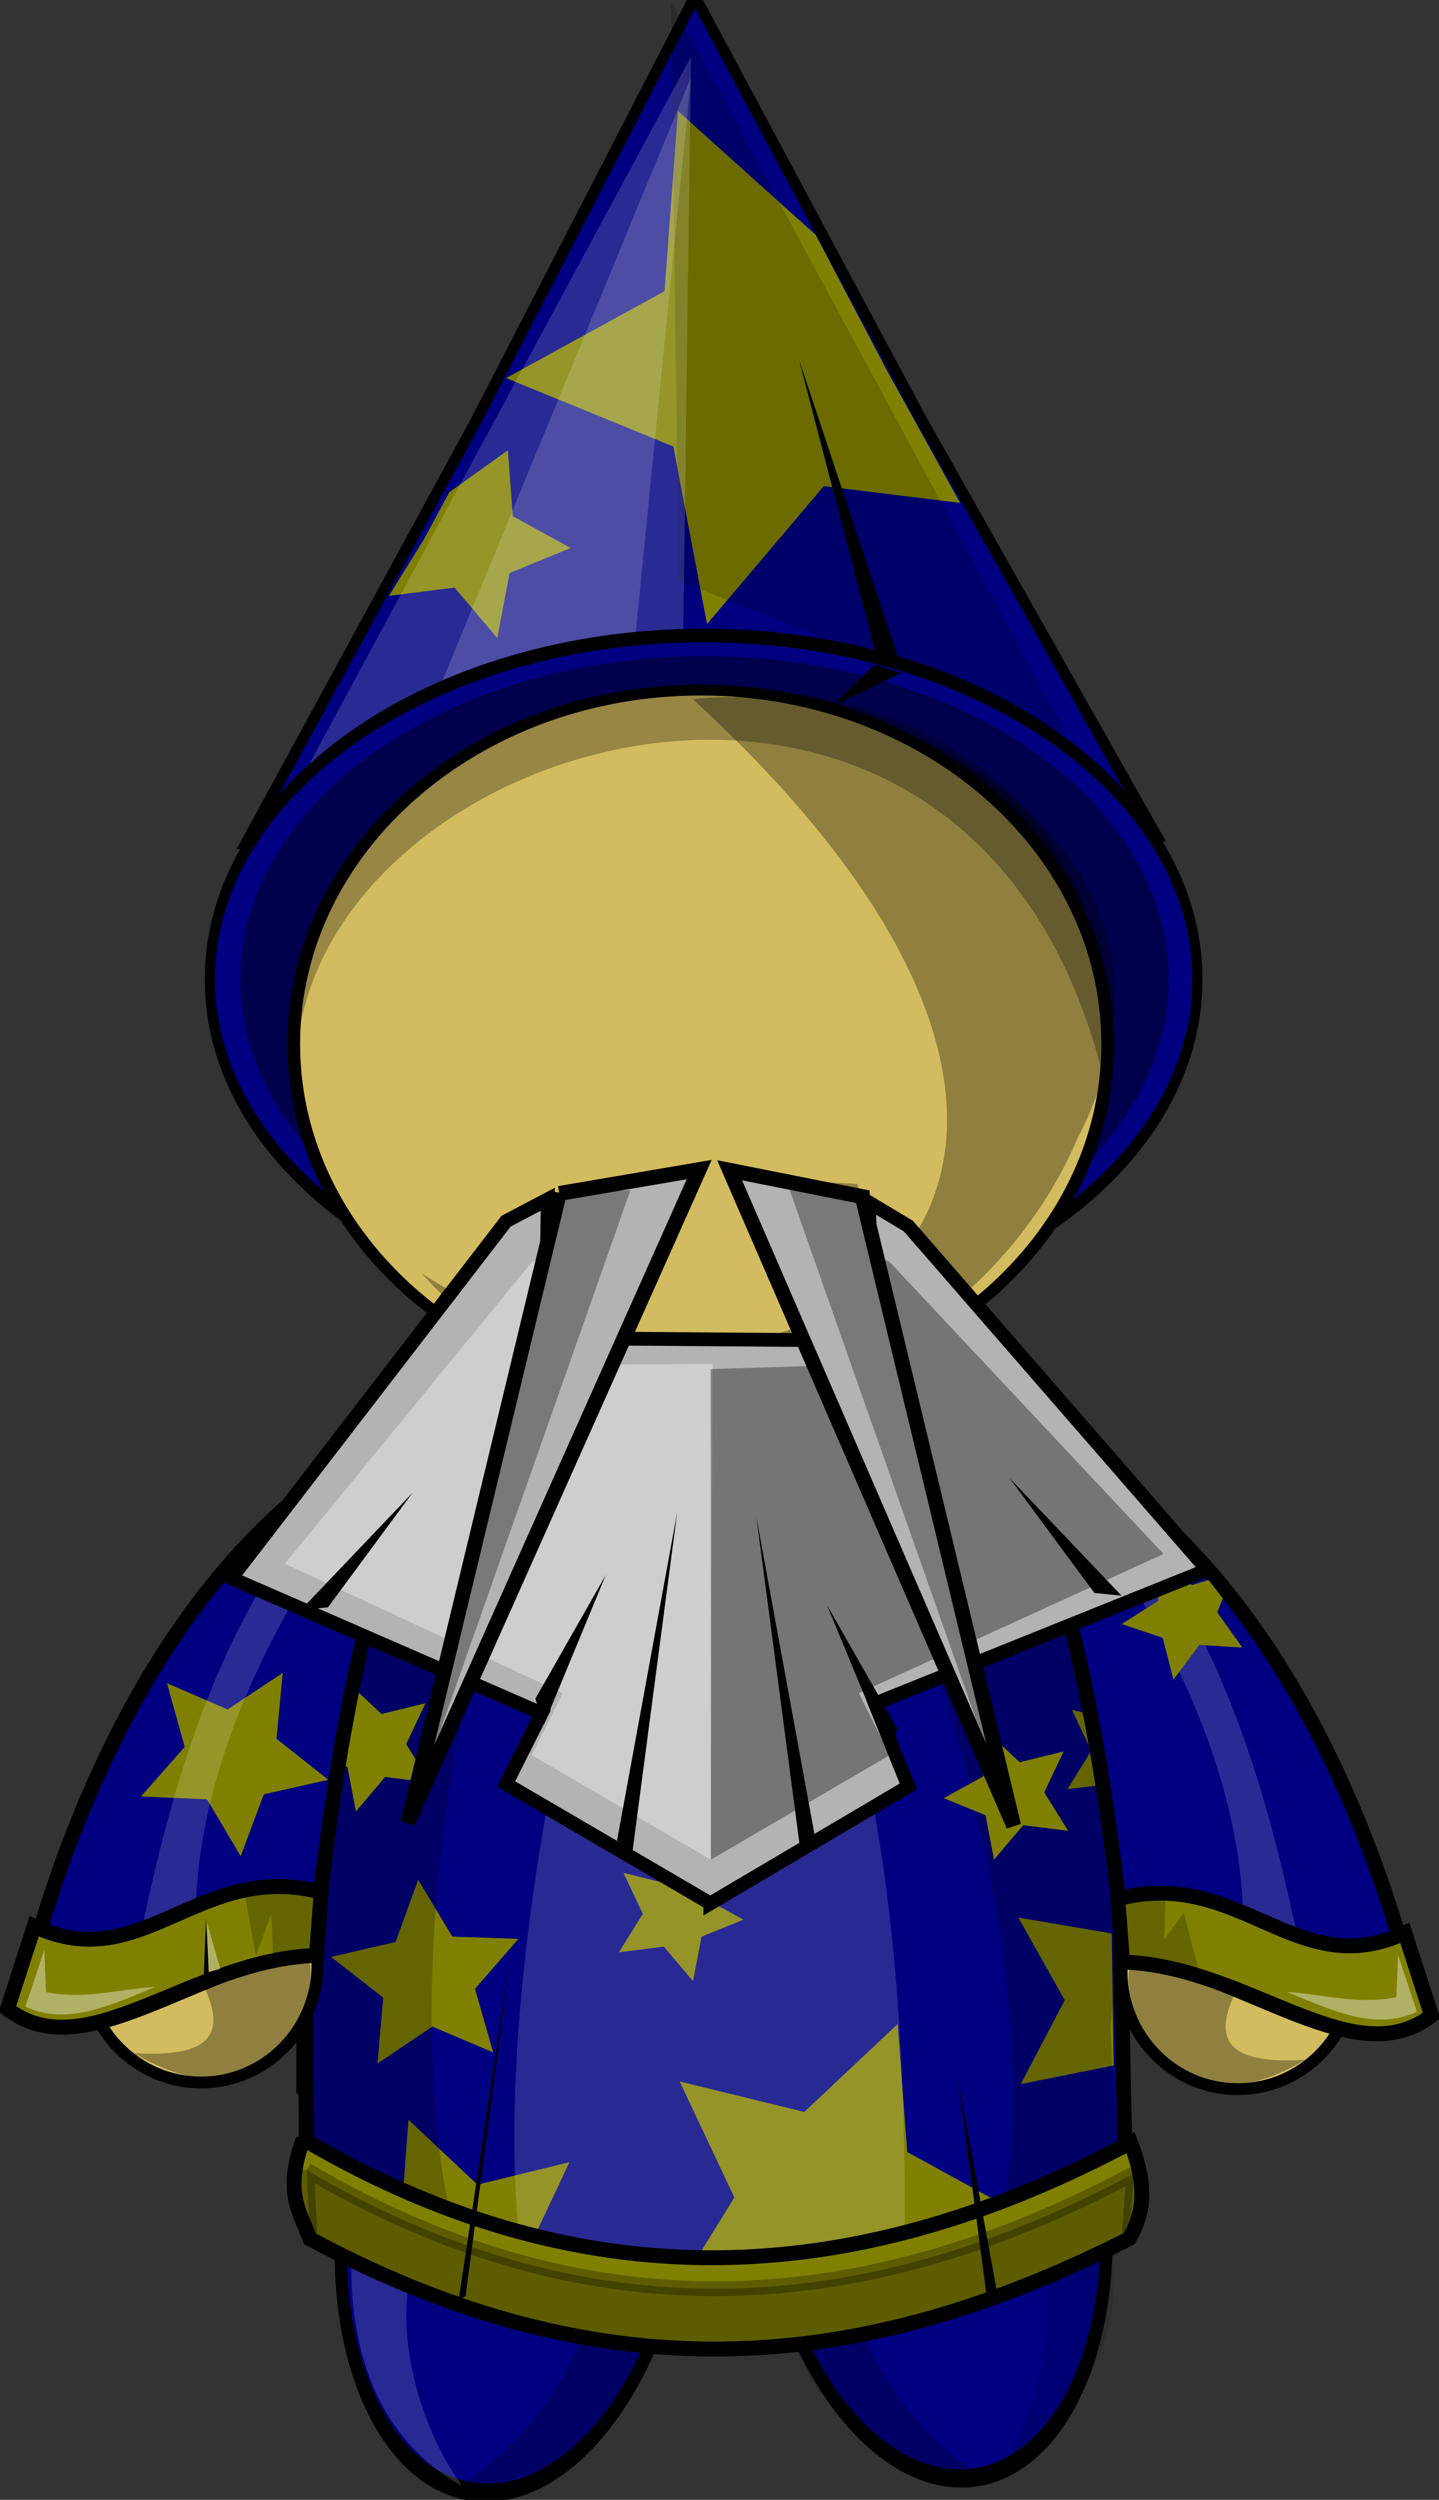 <?xml version="1.0" encoding="UTF-8" standalone="no"?>
<!-- Created with Inkscape (http://www.inkscape.org/) -->

<svg
   xmlns:dc="http://purl.org/dc/elements/1.1/"
   xmlns:cc="http://creativecommons.org/ns#"
   xmlns:rdf="http://www.w3.org/1999/02/22-rdf-syntax-ns#"
   xmlns:svg="http://www.w3.org/2000/svg"
   xmlns="http://www.w3.org/2000/svg"
   xmlns:sodipodi="http://sodipodi.sourceforge.net/DTD/sodipodi-0.dtd"
   xmlns:inkscape="http://www.inkscape.org/namespaces/inkscape"
   width="386.808"
   height="671.922"
   id="svg7305"
   version="1.1"
   inkscape:version="0.48.3.1 r9886"
   sodipodi:docname="mago.svg">
  <rect width="100%" height="100%" fill="#333333" stroke="none"/>
  <defs
     id="defs7307">
    <inkscape:perspective
       sodipodi:type="inkscape:persp3d"
       inkscape:vp_x="0 : 240 : 1"
       inkscape:vp_y="0 : 1000 : 0"
       inkscape:vp_z="640 : 240 : 1"
       inkscape:persp3d-origin="320 : 160 : 1"
       id="perspective7313" />
    <inkscape:perspective
       id="perspective7230"
       inkscape:persp3d-origin="0.5 : 0.33333333 : 1"
       inkscape:vp_z="1 : 0.5 : 1"
       inkscape:vp_y="0 : 1000 : 0"
       inkscape:vp_x="0 : 0.5 : 1"
       sodipodi:type="inkscape:persp3d" />
    <inkscape:perspective
       id="perspective7570"
       inkscape:persp3d-origin="0.5 : 0.33333333 : 1"
       inkscape:vp_z="1 : 0.5 : 1"
       inkscape:vp_y="0 : 1000 : 0"
       inkscape:vp_x="0 : 0.5 : 1"
       sodipodi:type="inkscape:persp3d" />
    <inkscape:perspective
       id="perspective8532"
       inkscape:persp3d-origin="0.5 : 0.33333333 : 1"
       inkscape:vp_z="1 : 0.5 : 1"
       inkscape:vp_y="0 : 1000 : 0"
       inkscape:vp_x="0 : 0.5 : 1"
       sodipodi:type="inkscape:persp3d" />
    <inkscape:perspective
       id="perspective8792"
       inkscape:persp3d-origin="0.5 : 0.33333333 : 1"
       inkscape:vp_z="1 : 0.5 : 1"
       inkscape:vp_y="0 : 1000 : 0"
       inkscape:vp_x="0 : 0.5 : 1"
       sodipodi:type="inkscape:persp3d" />
    <inkscape:perspective
       id="perspective18448"
       inkscape:persp3d-origin="0.5 : 0.33333333 : 1"
       inkscape:vp_z="1 : 0.5 : 1"
       inkscape:vp_y="0 : 1000 : 0"
       inkscape:vp_x="0 : 0.5 : 1"
       sodipodi:type="inkscape:persp3d" />
    <inkscape:perspective
       id="perspective9217"
       inkscape:persp3d-origin="0.5 : 0.33333333 : 1"
       inkscape:vp_z="1 : 0.5 : 1"
       inkscape:vp_y="0 : 1000 : 0"
       inkscape:vp_x="0 : 0.5 : 1"
       sodipodi:type="inkscape:persp3d" />
  </defs>
  <sodipodi:namedview
     id="base"
     pagecolor="#ffffff"
     bordercolor="#666666"
     borderopacity="1.0"
     inkscape:pageopacity="0.0"
     inkscape:pageshadow="2"
     inkscape:zoom="0.38736264"
     inkscape:cx="-146.10655"
     inkscape:cy="263.43069"
     inkscape:current-layer="g9129"
     inkscape:document-units="px"
     showgrid="false"
     inkscape:window-width="1022"
     inkscape:window-height="623"
     inkscape:window-x="0"
     inkscape:window-y="48"
     inkscape:window-maximized="0"
     fit-margin-top="0"
     fit-margin-left="0"
     fit-margin-right="0"
     fit-margin-bottom="0" />
  <g
     id="layer1"
     inkscape:label="Layer 1"
     inkscape:groupmode="layer"
     transform="translate(-51.844,257.697)">
    <g
       transform="matrix(4,0,0,4,759.397,-7301.27)"
       id="g9129">
      <path
         transform="matrix(0.303,0,0,-0.324,-79.475,2220.172)"
         d="m -167.379,1418.235 -48.739,-88.368 -50.782,-87.21 100.898,1.975 100.917,-0.373 -52.159,86.393 z"
         inkscape:randomized="0"
         inkscape:rounded="0"
         inkscape:flatsided="false"
         sodipodi:arg2="2.6259302"
         sodipodi:arg1="1.5787327"
         sodipodi:r2="57.086895"
         sodipodi:r1="116.52179"
         sodipodi:cy="1301.7169"
         sodipodi:cx="-166.45445"
         sodipodi:sides="3"
         id="path8282"
         style="color:#000000;fill:#000080;fill-opacity:1;fill-rule:nonzero;stroke:#000000;stroke-width:2.427px;stroke-linecap:butt;stroke-linejoin:miter;stroke-miterlimit:4;stroke-opacity:1;stroke-dasharray:none;stroke-dashoffset:0;marker:none;visibility:visible;display:inline;overflow:visible;enable-background:accumulate"
         sodipodi:type="star" />
      <path
         sodipodi:nodetypes="cccccccccc"
         id="path7991-1-8"
         d="m -197.803,1542.5 -7.072,-3.652 -5.27,2.972 0.75,-6.59 0.628,-6.755 3.526,-7.356 3.575,7.112 7.911,0.876 -5.659,5.598 1.612,7.795 z"
         style="color:#000000;fill:#808000;fill-opacity:1;fill-rule:nonzero;stroke:none;stroke-width:0.912px;marker:none;visibility:visible;display:inline;overflow:visible;enable-background:accumulate"
         transform="matrix(-1.41,0.582,0.582,1.41,-1306.011,-256.977)"
         inkscape:connector-curvature="0" />
      <path
         sodipodi:nodetypes="cccc"
         id="path8537-7-5"
         d="m -131.8,1761.002 26.548,49.191 -26.024,-10.273 -0.523,-38.918 z"
         style="opacity:0.167;fill:#000000;stroke:none"
         inkscape:connector-curvature="0" />
      <path
         sodipodi:nodetypes="cccccccccc"
         id="path7991-4"
         d="m -197.803,1542.5 -7.072,-3.652 -6.915,3.941 1.288,-7.855 0.677,-6.47 4.584,-7.344 3.575,7.112 7.911,0.876 -5.659,5.598 1.612,7.795 z"
         style="color:#000000;fill:#808000;fill-opacity:1;fill-rule:nonzero;stroke:none;stroke-width:0.912px;marker:none;visibility:visible;display:inline;overflow:visible;enable-background:accumulate"
         transform="matrix(0.516,0.213,-0.213,0.516,287.145,1049.968)"
         inkscape:connector-curvature="0" />
      <path
         sodipodi:nodetypes="cccc"
         id="path8537-7"
         d="m -130.452,1764.701 -26.548,49.191 26.024,-10.273 0.523,-38.918 z"
         style="opacity:0.167;fill:#ffffff;stroke:none"
         inkscape:connector-curvature="0" />
      <path
         transform="translate(0,308.268)"
         id="path8537"
         d="m -130.452,1457.821 -16.838,40.868 13.078,-3.106 3.76,-37.763 z"
         style="opacity:0.167;fill:#ffffff;stroke:none"
         inkscape:connector-curvature="0" />
      <path
         transform="matrix(0.932,0,0,1.242,-5.496,-62.943)"
         d="m -97.561,1521.46 c 0,10.278 -15.94,18.61 -35.603,18.61 -19.663,0 -35.603,-8.332 -35.603,-18.61 0,-10.278 15.94,-18.611 35.603,-18.611 19.663,0 35.603,8.332 35.603,18.611 z"
         sodipodi:ry="18.610533"
         sodipodi:rx="35.60276"
         sodipodi:cy="1521.46"
         sodipodi:cx="-133.16357"
         id="path8259"
         style="color:#000000;fill:#000080;fill-opacity:1;fill-rule:nonzero;stroke:#000000;stroke-width:0.734px;stroke-linecap:butt;stroke-linejoin:miter;stroke-miterlimit:4;stroke-opacity:1;stroke-dasharray:none;stroke-dashoffset:0;marker:none;visibility:visible;display:inline;overflow:visible;enable-background:accumulate"
         sodipodi:type="arc" />
      <g
         id="g5353-2-9-3-4"
         transform="translate(-960.624,99.545)">
        <path
           sodipodi:type="arc"
           style="color:#000000;fill:#000080;fill-opacity:1;fill-rule:nonzero;stroke:#000000;stroke-width:0.552px;stroke-linecap:butt;stroke-linejoin:miter;stroke-miterlimit:4;stroke-opacity:1;stroke-dasharray:none;stroke-dashoffset:0;marker:none;visibility:visible;display:inline;overflow:visible;enable-background:accumulate"
           id="path6017-7-5-3-1-0-8-7-4-1-8"
           sodipodi:cx="266.68027"
           sodipodi:cy="450.3295"
           sodipodi:rx="7.8286824"
           sodipodi:ry="8.6494312"
           d="m 274.509,450.329 c 0,4.777 -3.505,8.649 -7.829,8.649 -4.324,0 -7.829,-3.872 -7.829,-8.649 0,-4.777 3.505,-8.649 7.829,-8.649 4.324,0 7.829,3.872 7.829,8.649 z"
           transform="matrix(-1.454,0.151,0.297,2.225,1100.427,766.358)" />
        <path
           sodipodi:type="arc"
           style="color:#000000;fill:#000080;fill-opacity:1;fill-rule:nonzero;stroke:#000000;stroke-width:0.552px;stroke-linecap:butt;stroke-linejoin:miter;stroke-miterlimit:4;stroke-opacity:1;stroke-dasharray:none;stroke-dashoffset:0;marker:none;visibility:visible;display:inline;overflow:visible;enable-background:accumulate"
           id="path6017-6-6-5-9-9-2-8-1-7"
           sodipodi:cx="266.68027"
           sodipodi:cy="450.3295"
           sodipodi:rx="7.8286824"
           sodipodi:ry="8.6494312"
           d="m 274.509,450.329 c 0,4.777 -3.505,8.649 -7.829,8.649 -4.324,0 -7.829,-3.872 -7.829,-8.649 0,-4.777 3.505,-8.649 7.829,-8.649 4.324,0 7.829,3.872 7.829,8.649 z"
           transform="matrix(1.454,0.151,-0.297,2.225,564.301,767.319)" />
        <path
           style="color:#000000;fill:#cccccc;fill-opacity:1;fill-rule:nonzero;stroke:#000000;stroke-width:1px;stroke-linecap:butt;stroke-linejoin:miter;stroke-miterlimit:4;stroke-opacity:1;stroke-dasharray:none;stroke-dashoffset:0;marker:none;visibility:visible;display:inline;overflow:visible;enable-background:accumulate"
           d="m 804.152,1777.339 c 19.203,7.795 37.233,6.68 54.531,0 l 0,24.379 c -21.496,11.198 -39.644,8.531 -54.531,0 l 0,-24.379 z"
           id="rect5545-7-1-48-4-4-2-1-0-1"
           sodipodi:nodetypes="ccccc"
           inkscape:connector-curvature="0" />
        <path
           style="color:#000000;fill:#cccccc;fill-opacity:1;fill-rule:nonzero;stroke:none;stroke-width:1px;marker:none;visibility:visible;display:inline;overflow:visible;enable-background:accumulate"
           d="m 807.098,1776.703 -0.64,4.07 c 16.524,4.161 34.608,6.966 51.601,-0.833 -0.331,-1.544 -0.662,-2.933 -0.993,-4.312 l -49.968,1.075 z"
           id="path3059-3-0-7-6-2-3-7"
           sodipodi:nodetypes="ccccc"
           inkscape:connector-curvature="0" />
        <g
           id="g5345-1-9-4-2">
          <path
             sodipodi:nodetypes="cccc"
             id="path6197-8-2-6-8-5-2-0-3-0-7"
             d="m 851.498,1826.369 c 3.67,-6.06 5.128,-19.392 -5.57,-20.706 l 9.823,-3.211 c 3.564,7.726 5.453,18.363 -4.252,23.917 z"
             style="opacity:0.103;color:#000000;fill:#000000;fill-opacity:1;fill-rule:nonzero;stroke:none;stroke-width:1px;marker:none;visibility:visible;display:inline;overflow:visible;enable-background:accumulate"
             inkscape:connector-curvature="0" />
          <path
             sodipodi:nodetypes="ccccc"
             id="path6139-0-8-9-6-1-6-9-3-2"
             d="m 808.025,1804.069 c 7.578,3.143 14.951,4.95 22.054,5 l -0.625,1.964 c -7.965,-0.108 -15.479,-1.311 -21.786,-5.446 l 0.357,-1.518 z"
             style="opacity:0.21;color:#000000;fill:#000000;fill-opacity:1;fill-rule:nonzero;stroke:none;stroke-width:1px;marker:none;visibility:visible;display:inline;overflow:visible;enable-background:accumulate"
             inkscape:connector-curvature="0" />
          <path
             sodipodi:nodetypes="ccccc"
             id="path6139-9-4-9-6-9-3-1-0-9-2"
             d="m 856.463,1803.176 c -7.578,3.143 -14.951,4.95 -22.054,5 l 0.625,1.964 c 7.965,-0.108 15.479,-1.311 21.786,-5.446 l -0.357,-1.518 z"
             style="opacity:0.21;color:#000000;fill:#000000;fill-opacity:1;fill-rule:nonzero;stroke:none;stroke-width:1px;marker:none;visibility:visible;display:inline;overflow:visible;enable-background:accumulate"
             inkscape:connector-curvature="0" />
          <path
             sodipodi:nodetypes="cccc"
             id="path6197-17-7-2-2-3-5-8-1-6"
             d="m 814.543,1828.444 c 6.089,-3.622 13.645,-14.703 4.821,-20.893 l 10.179,1.786 c -0.487,8.494 -3.823,18.77 -15,19.107 z"
             style="opacity:0.21;color:#000000;fill:#000000;fill-opacity:1;fill-rule:nonzero;stroke:none;stroke-width:1px;marker:none;visibility:visible;display:inline;overflow:visible;enable-background:accumulate"
             inkscape:connector-curvature="0" />
          <path
             sodipodi:nodetypes="cccc"
             id="path6197-1-9-3-1-2-3-9-8-9-1"
             d="m 849.908,1827.885 c -6.089,-3.622 -13.645,-14.703 -4.821,-20.893 l -10.179,1.786 c 0.487,8.494 3.823,18.77 15,19.107 z"
             style="opacity:0.21;color:#000000;fill:#000000;fill-opacity:1;fill-rule:nonzero;stroke:none;stroke-width:1px;marker:none;visibility:visible;display:inline;overflow:visible;enable-background:accumulate"
             inkscape:connector-curvature="0" />
          <path
             sodipodi:nodetypes="cccc"
             id="path6197-8-5-3-6-7-4-8-4-5-6-0"
             d="m 814.83,1828.434 c -4.248,-5.67 -7.011,-18.794 3.506,-21.153 l -10.091,-2.229 c -1.065,5.779 -2.987,17.979 6.585,23.382 z"
             style="opacity:0.163;color:#000000;fill:#ffffff;fill-opacity:1;fill-rule:nonzero;stroke:none;stroke-width:1px;marker:none;visibility:visible;display:inline;overflow:visible;enable-background:accumulate"
             inkscape:connector-curvature="0" />
        </g>
      </g>
      <path
         transform="matrix(0.876,0,0,1.168,-12.888,49.657)"
         d="m -97.561,1521.46 c 0,10.278 -15.94,18.61 -35.603,18.61 -19.663,0 -35.603,-8.332 -35.603,-18.61 0,-10.278 15.94,-18.611 35.603,-18.611 19.663,0 35.603,8.332 35.603,18.611 z"
         sodipodi:ry="18.610533"
         sodipodi:rx="35.60276"
         sodipodi:cy="1521.46"
         sodipodi:cx="-133.16357"
         id="path8259-3"
         style="opacity:0.408;color:#000000;fill:#000000;fill-opacity:1;fill-rule:nonzero;stroke:none;stroke-width:0.734px;marker:none;visibility:visible;display:inline;overflow:visible;enable-background:accumulate"
         sodipodi:type="arc" />
      <path
         d="m 311.429,356.416 c 0,15.286 -12.232,27.679 -27.321,27.679 -15.089,0 -27.321,-12.392 -27.321,-27.679 0,-15.286 12.232,-27.679 27.321,-27.679 15.089,0 27.321,12.392 27.321,27.679 z"
         sodipodi:ry="27.678572"
         sodipodi:rx="27.321428"
         sodipodi:cy="356.41592"
         sodipodi:cx="284.10715"
         id="path5403-1-1-6-9-22-2-0-9-6"
         style="color:#000000;fill:#000080;fill-opacity:1;fill-rule:nonzero;stroke:#000000;stroke-width:1px;stroke-linecap:butt;stroke-linejoin:miter;stroke-miterlimit:4;stroke-opacity:1;stroke-dasharray:none;stroke-dashoffset:0;marker:none;visibility:visible;display:inline;overflow:visible;enable-background:accumulate"
         sodipodi:type="arc"
         transform="translate(-413.114,1519.782)" />
      <path
         sodipodi:nodetypes="ccccc"
         id="rect5545-7-1-48-8-3-9-3-1"
         d="m -156.403,1877.262 c 19.203,7.795 37.233,6.68 54.531,0 l 0.694,34.089 c -21.496,11.198 -40.222,7.837 -55.109,-0.694 l -0.116,-33.395 z"
         style="color:#000000;fill:#000080;fill-opacity:1;fill-rule:nonzero;stroke:#000000;stroke-width:1px;stroke-linecap:butt;stroke-linejoin:miter;stroke-miterlimit:4;stroke-opacity:1;stroke-dasharray:none;stroke-dashoffset:0;marker:none;visibility:visible;display:inline;overflow:visible;enable-background:accumulate"
         inkscape:connector-curvature="0" />
      <path
         sodipodi:nodetypes="ccccc"
         id="path3059-3-9-7-6-38-5"
         d="m -151.496,1876.625 -0.64,4.07 c 16.524,4.161 34.608,6.966 51.601,-0.833 -0.331,-1.544 -0.662,-2.933 -0.993,-4.312 l -49.968,1.075 z"
         style="color:#000000;fill:#000080;fill-opacity:1;fill-rule:nonzero;stroke:none;stroke-width:1px;marker:none;visibility:visible;display:inline;overflow:visible;enable-background:accumulate"
         inkscape:connector-curvature="0" />
      <path
         transform="matrix(-0.353,0.146,0.146,0.353,-437.633,1356.435)"
         d="m -197.803,1542.5 -7.072,-3.652 -6.915,3.941 1.288,-7.855 -5.885,-5.359 7.868,-1.202 3.278,-7.253 3.575,7.112 7.911,0.876 -5.659,5.598 z"
         inkscape:randomized="0"
         inkscape:rounded="0"
         inkscape:flatsided="false"
         sodipodi:arg2="1.5501193"
         sodipodi:arg1="0.92180077"
         sodipodi:r2="5.8306255"
         sodipodi:r1="11.901066"
         sodipodi:cy="1533.0187"
         sodipodi:cx="-204.99603"
         sodipodi:sides="5"
         id="path7991-5"
         style="color:#000000;fill:#808000;fill-opacity:1;fill-rule:nonzero;stroke:none;stroke-width:0.912px;marker:none;visibility:visible;display:inline;overflow:visible;enable-background:accumulate"
         sodipodi:type="star" />
      <path
         transform="matrix(-0.555,0.065,0.065,0.555,-361.566,1056.328)"
         d="m -197.803,1542.5 -7.072,-3.652 -6.915,3.941 1.288,-7.855 -5.885,-5.359 7.868,-1.202 3.278,-7.253 3.575,7.112 7.911,0.876 -5.659,5.598 z"
         inkscape:randomized="0"
         inkscape:rounded="0"
         inkscape:flatsided="false"
         sodipodi:arg2="1.5501193"
         sodipodi:arg1="0.92180077"
         sodipodi:r2="5.8306255"
         sodipodi:r1="11.901066"
         sodipodi:cy="1533.0187"
         sodipodi:cx="-204.99603"
         sodipodi:sides="5"
         id="path7991-1"
         style="color:#000000;fill:#808000;fill-opacity:1;fill-rule:nonzero;stroke:none;stroke-width:0.912px;marker:none;visibility:visible;display:inline;overflow:visible;enable-background:accumulate"
         sodipodi:type="star" />
      <path
         sodipodi:nodetypes="cccccc"
         id="path7991-7-8"
         d="m -141.334,1911.941 2.716,-5.759 -6.185,1.512 -4.637,-4.363 -0.473,6.349 8.579,2.26 z"
         style="color:#000000;fill:#808000;fill-opacity:1;fill-rule:nonzero;stroke:none;stroke-width:0.912px;marker:none;visibility:visible;display:inline;overflow:visible;enable-background:accumulate"
         inkscape:connector-curvature="0" />
      <path
         sodipodi:nodetypes="ccccccc"
         id="path5951-5-5-3-3-9-3-0-9"
         d="m -137.36,1853.814 c -10.777,15.141 -13.632,51.205 -6.921,62.112 l -12.519,-4.866 1.145,-20.372 c 1.779,-12.392 3.704,-24.722 8.75,-35.714 l 4.273,-2.801 5.273,1.641 z"
         style="opacity:0.21;fill:#000000;stroke:none"
         inkscape:connector-curvature="0" />
      <path
         sodipodi:nodetypes="cccccccccccc"
         id="path7991-7"
         d="m -121.574,1917.1 -1.946,-2.298 -8.553,1.089 4.535,-7.333 -3.678,-7.798 8.375,2.048 6.279,-5.908 0.641,8.598 7.559,4.146 -7.979,3.266 -0.646,3.406 -4.587,0.783 z"
         style="color:#000000;fill:#808000;fill-opacity:1;fill-rule:nonzero;stroke:none;stroke-width:0.912px;marker:none;visibility:visible;display:inline;overflow:visible;enable-background:accumulate"
         inkscape:connector-curvature="0" />
      <path
         sodipodi:nodetypes="cccccc"
         id="path7991-7-8-8"
         d="m -102.05,1899.686 -6.243,1.25 2.956,-5.639 -3.119,-5.551 6.277,1.069 0.129,8.871 z"
         style="color:#000000;fill:#808000;fill-opacity:1;fill-rule:nonzero;stroke:none;stroke-width:0.912px;marker:none;visibility:visible;display:inline;overflow:visible;enable-background:accumulate"
         inkscape:connector-curvature="0" />
      <g
         transform="translate(-20.344,-1.387)"
         id="g8463">
        <path
           transform="matrix(-0.286,0,0,0.286,7.893,1792.812)"
           sodipodi:type="arc"
           style="color:#000000;fill:#d3bc5f;fill-opacity:1;fill-rule:nonzero;stroke:#000000;stroke-width:2.766px;stroke-linecap:butt;stroke-linejoin:miter;stroke-miterlimit:4;stroke-opacity:1;stroke-dasharray:none;stroke-dashoffset:0;marker:none;visibility:visible;display:inline;overflow:visible;enable-background:accumulate"
           id="path5403-8-7-2-3-7-7-1-4-9-4"
           sodipodi:cx="284.10715"
           sodipodi:cy="356.41592"
           sodipodi:rx="27.321428"
           sodipodi:ry="27.678572"
           d="m 311.429,356.416 c 0,15.286 -12.232,27.679 -27.321,27.679 -15.089,0 -27.321,-12.392 -27.321,-27.679 0,-15.286 12.232,-27.679 27.321,-27.679 15.089,0 27.321,12.392 27.321,27.679 z" />
        <path
           style="opacity:0.322;color:#000000;fill:#000000;fill-opacity:1;fill-rule:nonzero;stroke:none;stroke-width:1px;marker:none;visibility:visible;display:inline;overflow:visible;enable-background:accumulate"
           d="m -65.928,1893.243 -7.702,3.157 c -1.744,3.791 0.856,4.516 4.798,4.293 -5.602,3.283 -8.764,1.413 -11.364,-1.641 -0.2,-2.095 -1.31,-5.31 0.505,-4.925 4.714,1.919 9.428,-0.71 14.142,-2.273 l -0.379,1.389 z"
           id="path6893-1-9-3-4-6-5-0-7-8"
           sodipodi:nodetypes="ccccccc"
           inkscape:connector-curvature="0" />
        <path
           sodipodi:type="star"
           style="color:#000000;fill:#808000;fill-opacity:1;fill-rule:nonzero;stroke:none;stroke-width:0.912px;marker:none;visibility:visible;display:inline;overflow:visible;enable-background:accumulate"
           id="path7991-1-5-1"
           sodipodi:sides="5"
           sodipodi:cx="-204.99603"
           sodipodi:cy="1533.0187"
           sodipodi:r1="11.901066"
           sodipodi:r2="5.8306255"
           sodipodi:arg1="0.92180077"
           sodipodi:arg2="1.5501193"
           inkscape:flatsided="false"
           inkscape:rounded="0"
           inkscape:randomized="0"
           d="m -197.803,1542.5 -7.072,-3.652 -6.915,3.941 1.288,-7.855 -5.885,-5.359 7.868,-1.202 3.278,-7.253 3.575,7.112 7.911,0.876 -5.659,5.598 z"
           transform="matrix(0.353,0.146,-0.146,0.353,215.193,1368.829)" />
        <path
           style="color:#000000;fill:#000080;fill-opacity:1;fill-rule:nonzero;stroke:#000000;stroke-width:1px;stroke-linecap:butt;stroke-linejoin:miter;stroke-miterlimit:4;stroke-opacity:1;stroke-dasharray:none;stroke-dashoffset:0;marker:none;visibility:visible;display:inline;overflow:visible;enable-background:accumulate"
           d="m -89.467,1857.52 c 18.707,7.428 25.86,29.767 28.388,40.244 -4.046,4.074 -13.39,-3.813 -19.816,-3.815 -1.404,-12.143 -2.969,-24.286 -8.571,-36.428 z"
           id="path5614-3-8-8-8-3-1-0-1-0"
           sodipodi:nodetypes="cccc"
           inkscape:connector-curvature="0" />
        <path
           style="opacity:0.167;color:#000000;fill:#ffffff;fill-opacity:1;fill-rule:nonzero;stroke:none;stroke-width:1px;marker:none;visibility:visible;display:inline;overflow:visible;enable-background:accumulate"
           d="m -87.662,1858.495 c 8.817,11.043 15.964,24.052 14.482,36.741 2.361,-1.067 3.366,3.24 4.748,2.009 -2.108,-11.396 -5.99,-30.596 -19.23,-38.751 z"
           id="path6260-6-1-8-3-2-8-6-1-3"
           sodipodi:nodetypes="cccc"
           inkscape:connector-curvature="0" />
        <path
           style="fill:#808000;stroke:#000000;stroke-width:1px;stroke-linecap:butt;stroke-linejoin:miter;stroke-opacity:1"
           d="m -81.103,1894.123 -0.327,-4.25 c 8.212,-2.147 12.002,5.702 19.29,2.289 l 1.798,5.558 c -5.307,4.087 -12.339,-3.351 -20.761,-3.596 z"
           id="path7989-0"
           sodipodi:nodetypes="ccccc"
           inkscape:connector-curvature="0" />
      </g>
      <path
         sodipodi:nodetypes="ccccccc"
         id="path5951-4-9-9-1-1-2-8-5-4"
         d="m -122.2,1854.687 c 10.777,18.002 17.403,48.196 10.692,61.163 l 9.842,-5.12 -0.597,-13.552 c 1.17,-11.062 -2.216,-28.929 -8.75,-42.463 l -5.231,-2.865 -5.956,2.836 z"
         style="opacity:0.21;fill:#000000;stroke:none"
         inkscape:connector-curvature="0" />
      <path
         transform="matrix(1.001,0,0,0.859,-414.191,1524.877)"
         d="m 311.429,356.416 c 0,15.286 -12.232,27.679 -27.321,27.679 -15.089,0 -27.321,-12.392 -27.321,-27.679 0,-15.286 12.232,-27.679 27.321,-27.679 15.089,0 27.321,12.392 27.321,27.679 z"
         sodipodi:ry="27.678572"
         sodipodi:rx="27.321428"
         sodipodi:cy="356.41592"
         sodipodi:cx="284.10715"
         id="path5403-5-2-3-2-8-5-6-9"
         style="color:#000000;fill:#d3bc5f;fill-opacity:1;fill-rule:nonzero;stroke:#000000;stroke-width:0.852px;stroke-linecap:butt;stroke-linejoin:miter;stroke-miterlimit:4;stroke-opacity:1;stroke-dasharray:none;stroke-dashoffset:0;marker:none;visibility:visible;display:inline;overflow:visible;enable-background:accumulate"
         sodipodi:type="arc" />
      <path
         sodipodi:nodetypes="cccc"
         id="path4675-4-4-9-6-6-0"
         d="m -130.333,1807.873 c 37.724,34.619 4.446,53.386 -18.214,38.589 14.403,16.16 36.997,7.493 44.077,-9.094 9.729,-18.626 -11.021,-31.074 -25.862,-29.494 z"
         style="opacity:0.322;color:#000000;fill:#000000;fill-opacity:1;fill-rule:nonzero;stroke:none;stroke-width:1px;marker:none;visibility:visible;display:inline;overflow:visible;enable-background:accumulate"
         inkscape:connector-curvature="0" />
      <path
         d="m 311.429,356.416 c 0,15.286 -12.232,27.679 -27.321,27.679 -15.089,0 -27.321,-12.392 -27.321,-27.679 0,-15.286 12.232,-27.679 27.321,-27.679 15.089,0 27.321,12.392 27.321,27.679 z"
         sodipodi:ry="27.678572"
         sodipodi:rx="27.321428"
         sodipodi:cy="356.41592"
         sodipodi:cx="284.10715"
         id="path5403-8-7-2-3-7-7-1-4-9"
         style="color:#000000;fill:#d3bc5f;fill-opacity:1;fill-rule:nonzero;stroke:#000000;stroke-width:2.766px;stroke-linecap:butt;stroke-linejoin:miter;stroke-miterlimit:4;stroke-opacity:1;stroke-dasharray:none;stroke-dashoffset:0;marker:none;visibility:visible;display:inline;overflow:visible;enable-background:accumulate"
         sodipodi:type="arc"
         transform="matrix(0.286,0,0,0.286,-244.623,1790.978)" />
      <path
         sodipodi:nodetypes="ccccccc"
         id="path6893-1-9-3-4-6-5-0-7"
         d="m -170.802,1891.409 7.702,3.157 c 1.744,3.791 -0.856,4.516 -4.798,4.293 5.602,3.283 8.764,1.413 11.364,-1.641 0.2,-2.095 1.31,-5.31 -0.505,-4.925 -4.714,1.919 -9.428,-0.71 -14.142,-2.273 l 0.379,1.389 z"
         style="opacity:0.322;color:#000000;fill:#000000;fill-opacity:1;fill-rule:nonzero;stroke:none;stroke-width:1px;marker:none;visibility:visible;display:inline;overflow:visible;enable-background:accumulate"
         inkscape:connector-curvature="0" />
      <path
         transform="matrix(-0.353,0.146,0.146,0.353,-447.999,1366.996)"
         d="m -197.803,1542.5 -7.072,-3.652 -6.915,3.941 1.288,-7.855 -5.885,-5.359 7.868,-1.202 3.278,-7.253 3.575,7.112 7.911,0.876 -5.659,5.598 z"
         inkscape:randomized="0"
         inkscape:rounded="0"
         inkscape:flatsided="false"
         sodipodi:arg2="1.5501193"
         sodipodi:arg1="0.92180077"
         sodipodi:r2="5.8306255"
         sodipodi:r1="11.901066"
         sodipodi:cy="1533.0187"
         sodipodi:cx="-204.99603"
         sodipodi:sides="5"
         id="path7991-1-5"
         style="color:#000000;fill:#808000;fill-opacity:1;fill-rule:nonzero;stroke:none;stroke-width:0.912px;marker:none;visibility:visible;display:inline;overflow:visible;enable-background:accumulate"
         sodipodi:type="star" />
      <path
         sodipodi:nodetypes="cccc"
         id="path5614-3-8-8-8-3-1-0-1"
         d="m -147.263,1855.686 c -18.707,7.428 -25.86,29.767 -28.388,40.244 4.046,4.074 13.39,-3.813 19.816,-3.815 1.404,-12.143 2.969,-24.286 8.571,-36.428 z"
         style="color:#000000;fill:#000080;fill-opacity:1;fill-rule:nonzero;stroke:#000000;stroke-width:1px;stroke-linecap:butt;stroke-linejoin:miter;stroke-miterlimit:4;stroke-opacity:1;stroke-dasharray:none;stroke-dashoffset:0;marker:none;visibility:visible;display:inline;overflow:visible;enable-background:accumulate"
         inkscape:connector-curvature="0" />
      <path
         transform="matrix(-0.485,-0.277,-0.277,0.485,163.922,1078.709)"
         d="m -197.803,1542.5 -7.072,-3.652 -6.915,3.941 1.288,-7.855 -5.885,-5.359 7.868,-1.202 3.278,-7.253 3.575,7.112 7.911,0.876 -5.659,5.598 z"
         inkscape:randomized="0"
         inkscape:rounded="0"
         inkscape:flatsided="false"
         sodipodi:arg2="1.5501193"
         sodipodi:arg1="0.92180077"
         sodipodi:r2="5.8306255"
         sodipodi:r1="11.901066"
         sodipodi:cy="1533.0187"
         sodipodi:cx="-204.99603"
         sodipodi:sides="5"
         id="path7991-1-9"
         style="color:#000000;fill:#808000;fill-opacity:1;fill-rule:nonzero;stroke:none;stroke-width:0.912px;marker:none;visibility:visible;display:inline;overflow:visible;enable-background:accumulate"
         sodipodi:type="star" />
      <path
         sodipodi:nodetypes="cccc"
         id="path6260-6-1-8-3-2-8-6-1"
         d="m -149.068,1856.662 c -8.817,11.043 -15.964,24.052 -14.482,36.741 -2.361,-1.067 -3.366,3.24 -4.748,2.009 2.108,-11.396 5.99,-30.596 19.23,-38.751 z"
         style="opacity:0.167;color:#000000;fill:#ffffff;fill-opacity:1;fill-rule:nonzero;stroke:none;stroke-width:1px;marker:none;visibility:visible;display:inline;overflow:visible;enable-background:accumulate"
         inkscape:connector-curvature="0" />
      <path
         transform="matrix(0.353,0.146,-0.146,0.353,164.714,1378.398)"
         d="m -197.803,1542.5 -7.072,-3.652 -6.915,3.941 1.288,-7.855 -5.885,-5.359 7.868,-1.202 3.278,-7.253 3.575,7.112 7.911,0.876 -5.659,5.598 z"
         inkscape:randomized="0"
         inkscape:rounded="0"
         inkscape:flatsided="false"
         sodipodi:arg2="1.5501193"
         sodipodi:arg1="0.92180077"
         sodipodi:r2="5.8306255"
         sodipodi:r1="11.901066"
         sodipodi:cy="1533.0187"
         sodipodi:cx="-204.99603"
         sodipodi:sides="5"
         id="path7991-9"
         style="color:#000000;fill:#808000;fill-opacity:1;fill-rule:nonzero;stroke:none;stroke-width:0.912px;marker:none;visibility:visible;display:inline;overflow:visible;enable-background:accumulate"
         sodipodi:type="star" />
      <path
         sodipodi:nodetypes="cccccc"
         id="path5975-5-7-7-47-4-4-7-3"
         d="m -116.137,1915.518 c -3.308,-0.051 3.924,0.835 -12.288,1.561 -0.511,0.028 -1.315,0.304 -0.819,0.136 -12.136,1.667 -10.189,-1.544 -11.785,-0.755 -4.491,-15.598 3.512,-56.919 11.417,-62.142 11.024,15.103 13.986,34.163 13.475,61.2 z"
         style="opacity:0.163;color:#000000;fill:#ffffff;fill-opacity:1;fill-rule:nonzero;stroke:none;stroke-width:1px;marker:none;visibility:visible;display:inline;overflow:visible;enable-background:accumulate"
         inkscape:connector-curvature="0" />
      <path
         sodipodi:nodetypes="ccccc"
         transform="translate(0,308.268)"
         id="path7989"
         d="m -155.627,1584.023 0.327,-4.25 c -8.212,-2.147 -12.002,5.702 -19.29,2.289 l -1.798,5.558 c 5.307,4.087 12.339,-3.351 20.761,-3.596 z"
         style="fill:#808000;stroke:#000000;stroke-width:1px;stroke-linecap:butt;stroke-linejoin:miter;stroke-opacity:1"
         inkscape:connector-curvature="0" />
      <path
         sodipodi:nodetypes="cccc"
         id="path8195-5-6"
         d="m -148.141,1869.857 14.871,-17.505 -15.369,16.358 0.498,1.147 z"
         style="fill:#000000;stroke:none"
         inkscape:connector-curvature="0" />
      <path
         sodipodi:nodetypes="cccccccccccc"
         id="path7991-7-5"
         d="m -94.714,1868.296 -0.372,0.944 1.685,2.365 -2.898,-0.178 -1.729,2.333 -0.726,-2.812 -2.753,-0.923 2.45,-1.559 0.027,-2.904 2.24,1.848 1.114,-0.35 0.963,1.237 z"
         style="color:#000000;fill:#808000;fill-opacity:1;fill-rule:nonzero;stroke:none;stroke-width:0.912px;marker:none;visibility:visible;display:inline;overflow:visible;enable-background:accumulate"
         inkscape:connector-curvature="0" />
      <path
         sodipodi:nodetypes="cccccccccccccc"
         id="path8117"
         d="m -129.153,1888.795 -13.725,-8.023 2.381,-4.748 -20.845,-9.082 18.464,-23.991 2.801,-1.473 -0.14,9.332 21.988,0.164 -0.273,-9.284 2.654,1.589 20.089,23.105 -22.33,8.986 2.241,5.567 -13.305,7.859 z"
         style="color:#000000;fill:#b3b3b3;fill-opacity:1;fill-rule:nonzero;stroke:#000000;stroke-width:0.926px;stroke-linecap:butt;stroke-linejoin:miter;stroke-miterlimit:4;stroke-opacity:1;stroke-dasharray:none;stroke-dashoffset:0;marker:none;visibility:visible;display:inline;overflow:visible;enable-background:accumulate"
         inkscape:connector-curvature="0" />
      <path
         sodipodi:nodetypes="cccccccccc"
         id="path8117-4"
         d="m -129.136,1885.852 -12.018,-7.025 2.085,-4.158 -18.679,-8.7 16.594,-20.26 2.453,-1.29 -0.123,8.172 9.824,-0.048 -0.136,33.309 0,4e-4 z"
         style="opacity:0.348;color:#000000;fill:#ffffff;fill-opacity:1;fill-rule:nonzero;stroke:none;stroke-width:0.811px;marker:none;visibility:visible;display:inline;overflow:visible;enable-background:accumulate"
         inkscape:connector-curvature="0" />
      <path
         sodipodi:nodetypes="cccccccccc"
         id="path8117-4-4"
         d="m -129.109,1885.852 12.018,-7.025 -2.085,-4.158 20.477,-9.354 -18.392,-19.606 -2.453,-1.29 0.123,8.172 -9.708,0.299 0.02,32.962 2e-5,0 z"
         style="opacity:0.348;color:#000000;fill:#000000;fill-opacity:1;fill-rule:nonzero;stroke:none;stroke-width:0.811px;marker:none;visibility:visible;display:inline;overflow:visible;enable-background:accumulate"
         inkscape:connector-curvature="0" />
      <path
         transform="matrix(-0.353,0.146,0.146,0.353,-405.118,1370.236)"
         d="m -197.803,1542.5 -7.072,-3.652 -6.915,3.941 1.288,-7.855 -5.885,-5.359 7.868,-1.202 3.278,-7.253 3.575,7.112 7.911,0.876 -5.659,5.598 z"
         inkscape:randomized="0"
         inkscape:rounded="0"
         inkscape:flatsided="false"
         sodipodi:arg2="1.5501193"
         sodipodi:arg1="0.92180077"
         sodipodi:r2="5.8306255"
         sodipodi:r1="11.901066"
         sodipodi:cy="1533.0187"
         sodipodi:cx="-204.99603"
         sodipodi:sides="5"
         id="path7991"
         style="color:#000000;fill:#808000;fill-opacity:1;fill-rule:nonzero;stroke:none;stroke-width:0.912px;marker:none;visibility:visible;display:inline;overflow:visible;enable-background:accumulate"
         sodipodi:type="star" />
      <path
         sodipodi:nodetypes="cccc"
         id="path8141-9"
         d="m -118.947,1841.301 10.175,42.267 -19.084,-44.035 8.909,1.768 z"
         style="color:#000000;fill:#b3b3b3;fill-opacity:1;fill-rule:nonzero;stroke:#000000;stroke-width:1px;stroke-linecap:butt;stroke-linejoin:miter;stroke-miterlimit:4;stroke-opacity:1;stroke-dasharray:none;stroke-dashoffset:0;marker:none;visibility:visible;display:inline;overflow:visible;enable-background:accumulate"
         inkscape:connector-curvature="0" />
      <path
         sodipodi:nodetypes="cccc"
         id="path8141-9-0"
         d="m -139.301,1841.089 -10.175,42.267 19.575,-43.871 -9.4,1.605 z"
         style="color:#000000;fill:#b3b3b3;fill-opacity:1;fill-rule:nonzero;stroke:#000000;stroke-width:1px;stroke-linecap:butt;stroke-linejoin:miter;stroke-miterlimit:4;stroke-opacity:1;stroke-dasharray:none;stroke-dashoffset:0;marker:none;visibility:visible;display:inline;overflow:visible;enable-background:accumulate"
         inkscape:connector-curvature="0" />
      <path
         id="path8195"
         d="m -140.334,1876.774 4.161,-10.057 -4.739,8.323 0.578,1.734 z"
         style="fill:#000000;stroke:none"
         inkscape:connector-curvature="0" />
      <path
         id="path8195-8"
         d="m -117.157,1878.797 -4.161,-10.057 4.739,8.323 -0.578,1.734 z"
         style="fill:#000000;stroke:none"
         inkscape:connector-curvature="0" />
      <path
         sodipodi:nodetypes="cccc"
         id="path8195-5"
         d="m -134.381,1885.27 3.005,-22.772 -4.046,22.078 1.04,0.694 z"
         style="fill:#000000;stroke:none"
         inkscape:connector-curvature="0" />
      <path
         sodipodi:nodetypes="cccc"
         id="path8195-5-0"
         d="m -123.053,1885.617 -3.005,-22.772 4.046,22.078 -1.04,0.694 z"
         style="fill:#000000;stroke:none"
         inkscape:connector-curvature="0" />
      <path
         id="path8195-4"
         d="m -156.668,1869.074 7.508,-7.88 -5.688,7.705 -1.819,0.174 z"
         style="fill:#000000;stroke:none"
         inkscape:connector-curvature="0" />
      <path
         id="path8195-4-4"
         d="m -101.523,1868.112 -7.508,-7.88 5.688,7.705 1.819,0.174 z"
         style="fill:#000000;stroke:none"
         inkscape:connector-curvature="0" />
      <path
         sodipodi:nodetypes="cccc"
         id="path8561-1"
         d="m -116.311,1805.747 -6.888,-20.702 5.197,19.908 1.69,0.794 z"
         style="fill:#000000;stroke:none"
         inkscape:connector-curvature="0" />
      <path
         sodipodi:nodetypes="cccc"
         transform="translate(0,308.268)"
         id="path8585"
         d="m -120.968,1500.075 4.647,-2.216 -1.785,-0.572 -2.862,2.788 z"
         style="color:#000000;fill:#000000;fill-opacity:1;fill-rule:nonzero;stroke:none;stroke-width:1px;marker:none;visibility:visible;display:inline;overflow:visible;enable-background:accumulate"
         inkscape:connector-curvature="0" />
      <path
         sodipodi:nodetypes="cccc"
         id="path8141-9-0-5"
         d="m -139.301,1841.089 -10.175,42.267 14.951,-42.484 -4.776,0.217 z"
         style="opacity:0.326;color:#000000;fill:#000000;fill-opacity:1;fill-rule:nonzero;stroke:none;stroke-width:1px;marker:none;visibility:visible;display:inline;overflow:visible;enable-background:accumulate"
         inkscape:connector-curvature="0" />
      <path
         sodipodi:nodetypes="cccc"
         id="path8141-9-0-5-9"
         d="m -119.265,1840.446 10.175,42.267 -14.951,-42.484 4.776,0.217 z"
         style="opacity:0.326;color:#000000;fill:#000000;fill-opacity:1;fill-rule:nonzero;stroke:none;stroke-width:1px;marker:none;visibility:visible;display:inline;overflow:visible;enable-background:accumulate"
         inkscape:connector-curvature="0" />
      <path
         sodipodi:nodetypes="cccc"
         transform="translate(0,308.268)"
         id="path8908"
         d="m -163.218,1586.019 0.173,-4.45 0.231,4.277 -0.405,0.173 z"
         style="color:#000000;fill:#000000;fill-opacity:1;fill-rule:nonzero;stroke:none;stroke-width:1px;marker:none;visibility:visible;display:inline;overflow:visible;enable-background:accumulate"
         inkscape:connector-curvature="0" />
      <path
         sodipodi:nodetypes="cccc"
         transform="translate(0,308.268)"
         id="path8918"
         d="m -162.871,1585.123 -0.116,-3.323 0.91,3.15 -0.795,0.173 z"
         style="opacity:0.408;fill:#f9f9f9;stroke:none"
         inkscape:connector-curvature="0" />
      <path
         sodipodi:nodetypes="ccccc"
         transform="translate(0,308.268)"
         id="path8920"
         d="m -173.91,1583.649 -1.272,3.815 c 2.805,1.323 5.773,-0.119 8.727,-1.329 -2.441,0.147 -4.763,0.885 -7.34,0.347 l -0.116,-2.832 z"
         style="opacity:0.408;color:#000000;fill:#f9f9f9;fill-opacity:1;fill-rule:nonzero;stroke:none;stroke-width:1px;marker:none;visibility:visible;display:inline;overflow:visible;enable-background:accumulate"
         inkscape:connector-curvature="0" />
      <path
         sodipodi:nodetypes="ccccc"
         id="path8920-8"
         d="m -82.939,1892.26 1.272,3.815 c -2.805,1.323 -5.773,-0.119 -8.727,-1.329 2.441,0.147 4.763,0.885 7.34,0.347 l 0.116,-2.832 z"
         style="opacity:0.408;color:#000000;fill:#f9f9f9;fill-opacity:1;fill-rule:nonzero;stroke:none;stroke-width:1px;marker:none;visibility:visible;display:inline;overflow:visible;enable-background:accumulate"
         inkscape:connector-curvature="0" />
      <path
         sodipodi:nodetypes="ccccc"
         transform="translate(0,308.268)"
         id="path8989"
         d="m -156.513,1596.364 c -1.315,3.626 -0.187,4.938 0.462,6.704 21.189,11.393 38.738,8.226 55.022,10e-5 1.341,-2.158 0.935,-4.316 0.116,-6.473 -17.693,9.445 -36.061,11.249 -55.6,-0.231 z"
         style="color:#000000;fill:#808000;fill-opacity:1;fill-rule:nonzero;stroke:#000000;stroke-width:1px;stroke-linecap:butt;stroke-linejoin:miter;stroke-miterlimit:4;stroke-opacity:1;stroke-dasharray:none;stroke-dashoffset:0;marker:none;visibility:visible;display:inline;overflow:visible;enable-background:accumulate"
         inkscape:connector-curvature="0" />
      <path
         sodipodi:nodetypes="cccc"
         id="path8195-5-0-3"
         d="m -145.601,1915.189 3.005,-22.772 -3.468,23.003 0.462,-0.231 z"
         style="fill:#000000;stroke:none"
         inkscape:connector-curvature="0" />
      <path
         sodipodi:nodetypes="cccc"
         id="path8195-5-0-3-8"
         d="m -110.563,1915.345 -1.95,-14.772 2.624,14.322 -0.675,0.45 z"
         style="fill:#000000;stroke:none"
         inkscape:connector-curvature="0" />
      <path
         transform="translate(0,308.268)"
         id="path9012"
         d="m -98.575,1580.344 -0.082,2.616 1.308,-1.798 1.063,4.005 -4.986,-0.654 -0.327,-4.332 3.024,0.164 z"
         style="opacity:0.21;color:#000000;fill:#000000;fill-opacity:1;fill-rule:nonzero;stroke:none;stroke-width:1px;marker:none;visibility:visible;display:inline;overflow:visible;enable-background:accumulate"
         inkscape:connector-curvature="0" />
      <path
         transform="translate(0,308.268)"
         id="path9035"
         d="m -155.704,1580.124 -0.405,3.583 -2.427,0.405 -0.116,-2.89 -1.04,2.832 -0.751,-4.161 3.815,-0.347 0.925,0.578 z"
         style="opacity:0.21;color:#000000;fill:#000000;fill-opacity:1;fill-rule:nonzero;stroke:none;stroke-width:1px;marker:none;visibility:visible;display:inline;overflow:visible;enable-background:accumulate"
         inkscape:connector-curvature="0" />
      <path
         sodipodi:nodetypes="ccccc"
         id="path8989-3"
         d="m -156.282,1906.713 0.231,4.624 c 21.189,11.393 38.738,8.226 55.022,1e-4 l 0.347,-4.393 c -17.693,9.445 -36.061,11.249 -55.6,-0.231 z"
         style="opacity:0.275;color:#000000;fill:#000000;fill-opacity:1;fill-rule:nonzero;stroke:#000000;stroke-width:1px;stroke-linecap:butt;stroke-linejoin:miter;stroke-miterlimit:4;stroke-opacity:1;stroke-dasharray:none;stroke-dashoffset:0;marker:none;visibility:visible;display:inline;overflow:visible;enable-background:accumulate"
         inkscape:connector-curvature="0" />
      <path
         sodipodi:nodetypes="ccc"
         transform="translate(0,308.268)"
         id="path9075"
         d="m -156.935,1526.153 c -4.536,-34.383 57.507,-38.016 54.11,-1.471 -9.414,-37.064 -56.168,-21.908 -54.11,1.471 z"
         style="opacity:0.288;color:#000000;fill:#000000;fill-opacity:1;fill-rule:nonzero;stroke:none;stroke-width:1px;marker:none;visibility:visible;display:inline;overflow:visible;enable-background:accumulate"
         inkscape:connector-curvature="0" />
    </g>
  </g>
</svg>

